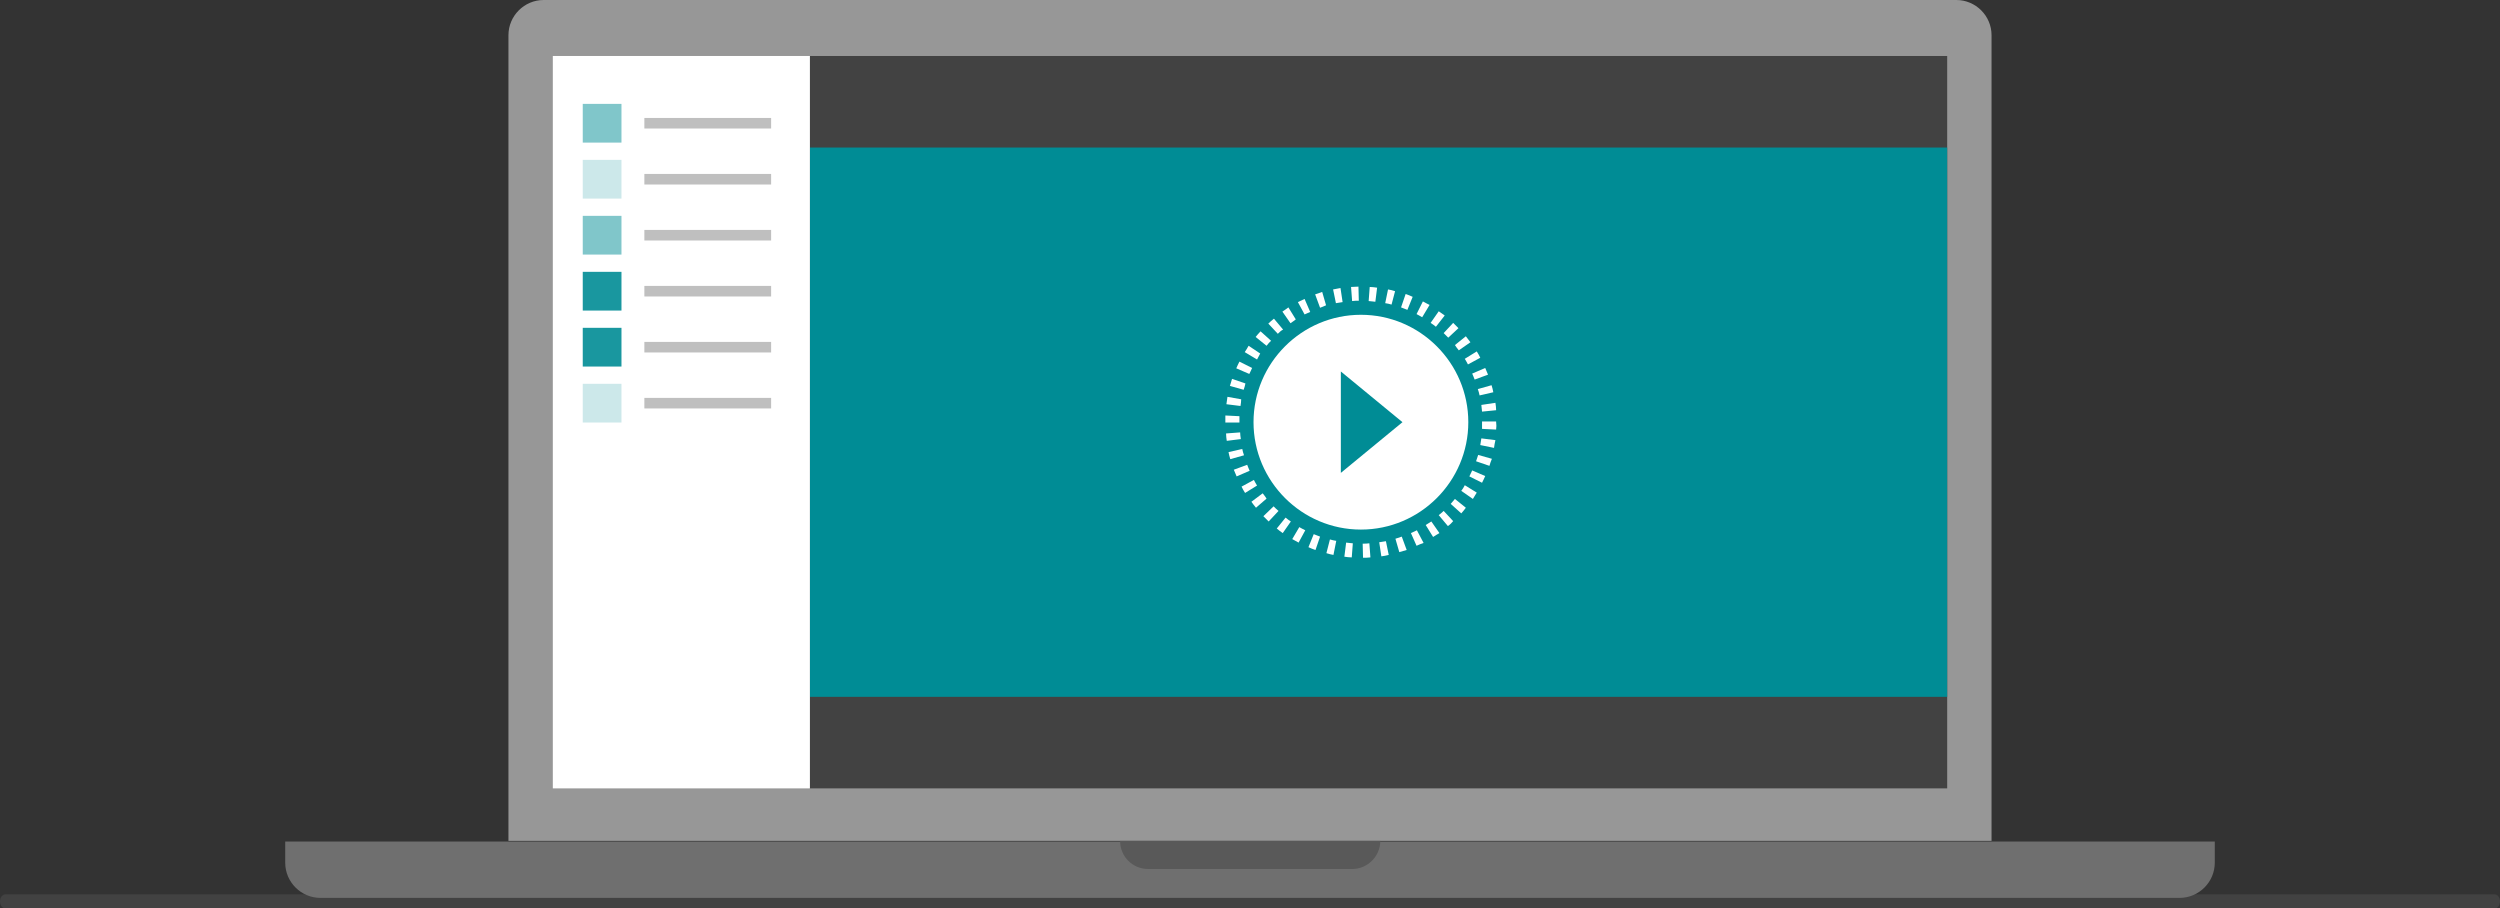 <?xml version="1.0" encoding="utf-8"?>
<!-- Generator: Adobe Illustrator 25.1.0, SVG Export Plug-In . SVG Version: 6.00 Build 0)  -->
<svg version="1.1" id="Camada_1" xmlns="http://www.w3.org/2000/svg" xmlns:xlink="http://www.w3.org/1999/xlink" x="0px" y="0px"
	 viewBox="0 0 710 258" style="enable-background:new 0 0 710 258;" xml:space="preserve">
<rect x="0" y="0" width="710" height="258" fill="#333333" stroke="none"/>
<style type="text/css">
	.st0{fill:#979797;}
	.st1{fill:#424242;}
	.st2{fill:#008C95;}
	.st3{fill:#FFFFFF;}
	.st4{fill:#BFBFBF;}
	.st5{opacity:0.5;fill:#FFFFFF;enable-background:new    ;}
	.st6{opacity:0.8;fill:#FFFFFF;enable-background:new    ;}
	.st7{opacity:0.1;fill:#FFFFFF;enable-background:new    ;}
	.st8{fill:#6F6F6F;}
	.st9{fill:#595959;}
</style>
<g id="Camada_2_1_">
	<g id="Camada_1-2">
		<path id="cinza5" class="st0" d="M154.4,0h401.2c5.5,0,10,4.5,10,10v228.8l0,0H144.4l0,0V10C144.4,4.5,148.9,0,154.4,0z"/>
		<rect id="cinza9" x="230" y="15.9" class="st1" width="323" height="208"/>
		<rect id="corelos1" x="230" y="41.9" class="st2" width="323" height="156"/>
		<rect id="branco" x="157" y="15.9" class="st3" width="73" height="208"/>
		<path id="branco-2" class="st3" d="M387.1,158.4l-0.1-4c0.6,0,1.3,0,1.9-0.1l0.3,4C388.5,158.4,387.8,158.4,387.1,158.4z"/>
		<path id="branco-3" class="st3" d="M383.9,158.3c-0.7,0-1.4-0.1-2.1-0.2l0.5-4c0.6,0.1,1.2,0.1,1.9,0.2L383.9,158.3z"/>
		<path id="branco-4" class="st3" d="M392.3,158l-0.6-4c0.6-0.1,1.2-0.2,1.9-0.3l0.8,3.9C393.7,157.8,393,157.9,392.3,158z"/>
		<path id="branco-5" class="st3" d="M378.7,157.6c-0.7-0.1-1.3-0.3-2-0.5l1-3.9c0.6,0.2,1.2,0.3,1.8,0.4L378.7,157.6z"/>
		<path id="branco-6" class="st3" d="M397.4,156.8l-1.1-3.8c0.6-0.2,1.2-0.4,1.8-0.6l1.4,3.8C398.8,156.4,398.1,156.6,397.4,156.8z"
			/>
		<path id="branco-7" class="st3" d="M373.6,156.2c-0.7-0.2-1.3-0.5-2-0.8l1.5-3.7c0.6,0.2,1.2,0.5,1.8,0.7L373.6,156.2z"/>
		<path id="branco-8" class="st3" d="M402.3,155l-1.6-3.6c0.6-0.3,1.1-0.5,1.7-0.8l1.9,3.6C403.6,154.4,403,154.7,402.3,155z"/>
		<path id="branco-9" class="st3" d="M368.8,154.1c-0.6-0.3-1.2-0.7-1.8-1l2-3.4c0.5,0.3,1.1,0.6,1.7,0.9L368.8,154.1z"/>
		<path id="branco-10" class="st3" d="M407,152.5l-2.1-3.4c0.5-0.3,1.1-0.7,1.6-1l2.3,3.3C408.1,151.8,407.6,152.1,407,152.5z"/>
		<path id="branco-11" class="st3" d="M364.3,151.4c-0.6-0.4-1.1-0.8-1.7-1.3l2.5-3.1c0.5,0.4,1,0.8,1.5,1.1L364.3,151.4z"/>
		<path id="branco-12" class="st3" d="M411.2,149.4l-2.6-3.1c0.5-0.4,1-0.8,1.4-1.2l2.7,2.9C412.3,148.5,411.8,149,411.2,149.4z"/>
		<path id="branco-13" class="st3" d="M360.3,148.1c-0.5-0.5-1-1-1.5-1.5l2.9-2.8c0.4,0.4,0.9,0.9,1.4,1.3L360.3,148.1z"/>
		<path id="branco-14" class="st3" d="M415,145.8l-3-2.7c0.4-0.5,0.8-0.9,1.2-1.4l3.1,2.5C415.9,144.7,415.5,145.3,415,145.8z"/>
		<path id="branco-15" class="st3" d="M356.7,144.2c-0.4-0.5-0.9-1.1-1.3-1.7l3.2-2.4c0.4,0.5,0.8,1,1.1,1.5L356.7,144.2z"/>
		<path id="branco-16" class="st3" d="M418.3,141.7l-3.3-2.3c0.4-0.5,0.7-1,1-1.6l3.4,2.1C419,140.5,418.7,141.1,418.3,141.7z"/>
		<path id="branco-17" class="st3" d="M353.6,140c-0.4-0.6-0.7-1.2-1-1.8l3.5-1.9c0.3,0.6,0.6,1.1,0.9,1.6L353.6,140z"/>
		<path id="branco-18" class="st3" d="M420.9,137.1l-3.6-1.8c0.3-0.6,0.5-1.1,0.8-1.7l3.7,1.6C421.5,135.9,421.2,136.5,420.9,137.1z
			"/>
		<path id="branco-19" class="st3" d="M351.2,135.3c-0.3-0.6-0.5-1.3-0.8-1.9l3.8-1.4c0.2,0.6,0.5,1.2,0.7,1.7L351.2,135.3z"/>
		<path id="branco-20" class="st3" d="M423,132.3l-3.8-1.3c0.2-0.6,0.4-1.2,0.6-1.8l3.9,1.1C423.4,131,423.2,131.6,423,132.3z"/>
		<path id="branco-21" class="st3" d="M349.4,130.4c-0.2-0.7-0.4-1.4-0.5-2l3.9-0.9c0.1,0.6,0.3,1.2,0.5,1.8L349.4,130.4z"/>
		<path id="branco-22" class="st3" d="M424.3,127.2l-3.9-0.8c0.1-0.6,0.2-1.2,0.3-1.9l4,0.5C424.5,125.8,424.4,126.5,424.3,127.2z"
			/>
		<path id="branco-23" class="st3" d="M348.4,125.2c-0.1-0.7-0.2-1.4-0.2-2.1l4-0.3c0,0.6,0.1,1.2,0.2,1.9L348.4,125.2z"/>
		<path id="branco-24" class="st3" d="M424.9,122l-4-0.2c0-0.6,0-1.2,0-1.9v-0.2h4v0.1C425,120.6,425,121.3,424.9,122z"/>
		<path id="branco-25" class="st3" d="M349,120h-1c0-0.7,0-1.4,0-2l4,0.2c0,0.6,0,1.2,0,1.8L349,120z"/>
		<path id="branco-26" class="st3" d="M420.9,116.9c-0.1-0.6-0.1-1.3-0.2-1.9l4-0.6c0.1,0.7,0.2,1.4,0.2,2.1L420.9,116.9z"/>
		<path id="branco-27" class="st3" d="M352.3,115.3l-4-0.5c0.1-0.7,0.2-1.4,0.3-2.1l3.9,0.7C352.5,114,352.4,114.7,352.3,115.3z"/>
		<path id="branco-28" class="st3" d="M420.2,112.3c-0.1-0.6-0.3-1.2-0.5-1.8l3.9-1.1c0.2,0.7,0.4,1.3,0.5,2L420.2,112.3z"/>
		<path id="branco-29" class="st3" d="M353.2,110.7l-3.9-1.1c0.2-0.7,0.4-1.3,0.6-2l3.8,1.3C353.6,109.5,353.4,110.1,353.2,110.7z"
			/>
		<path id="branco-30" class="st3" d="M418.8,107.8c-0.2-0.6-0.5-1.2-0.7-1.7l3.7-1.6c0.3,0.6,0.5,1.3,0.8,1.9L418.8,107.8z"/>
		<path id="branco-31" class="st3" d="M354.8,106.2l-3.7-1.6c0.3-0.7,0.6-1.3,0.9-1.9l3.6,1.8C355.3,105.1,355.1,105.7,354.8,106.2z
			"/>
		<path id="branco-32" class="st3" d="M416.9,103.5c-0.3-0.6-0.6-1.1-0.9-1.6l3.4-2.1c0.4,0.6,0.7,1.2,1,1.8L416.9,103.5z"/>
		<path id="branco-33" class="st3" d="M357,102.1l-3.5-2.1c0.4-0.6,0.8-1.2,1.1-1.8l3.3,2.2C357.6,101,357.3,101.5,357,102.1z"/>
		<path id="branco-34" class="st3" d="M414.3,99.5c-0.4-0.5-0.8-1-1.1-1.5l3.1-2.5c0.4,0.6,0.9,1.1,1.3,1.7L414.3,99.5z"/>
		<path id="branco-35" class="st3" d="M359.7,98.2l-3.1-2.5c0.4-0.5,0.9-1.1,1.4-1.6l3,2.7C360.5,97.2,360.1,97.7,359.7,98.2z"/>
		<path id="branco-36" class="st3" d="M411.3,95.9c-0.4-0.4-0.9-0.9-1.3-1.3l2.7-2.9c0.5,0.5,1,1,1.5,1.5L411.3,95.9z"/>
		<path id="branco-37" class="st3" d="M362.9,94.8l-2.7-2.9c0.5-0.5,1-0.9,1.6-1.4l2.6,3.1C363.8,93.9,363.4,94.3,362.9,94.8z"/>
		<path id="branco-38" class="st3" d="M407.8,92.8c-0.5-0.4-1-0.8-1.5-1.1l2.3-3.3c0.6,0.4,1.1,0.8,1.7,1.2L407.8,92.8z"/>
		<path id="branco-39" class="st3" d="M366.5,91.8l-2.3-3.3c0.6-0.4,1.2-0.8,1.7-1.2l2.1,3.4C367.6,91.1,367,91.4,366.5,91.8z"/>
		<path id="branco-40" class="st3" d="M403.9,90.1c-0.5-0.3-1.1-0.6-1.6-0.9l1.8-3.6c0.6,0.3,1.2,0.7,1.9,1L403.9,90.1z"/>
		<path id="branco-41" class="st3" d="M370.5,89.3l-1.9-3.5c0.6-0.3,1.3-0.6,1.9-0.9l1.6,3.7C371.7,88.8,371.1,89,370.5,89.3z"/>
		<path id="branco-42" class="st3" d="M399.7,88c-0.6-0.2-1.2-0.5-1.8-0.7l1.3-3.8c0.7,0.2,1.3,0.5,2,0.8L399.7,88z"/>
		<path id="branco-43" class="st3" d="M374.9,87.4l-1.4-3.8c0.6-0.2,1.3-0.4,2-0.7l1.1,3.8C376,87,375.4,87.2,374.9,87.4z"/>
		<path id="branco-44" class="st3" d="M395.2,86.5c-0.6-0.2-1.2-0.3-1.8-0.4l0.8-3.9c0.7,0.1,1.4,0.3,2,0.5L395.2,86.5z"/>
		<path id="branco-45" class="st3" d="M379.4,86.1l-0.8-3.9c0.7-0.1,1.4-0.3,2.1-0.4l0.6,4C380.6,85.9,380,86,379.4,86.1z"/>
		<path id="branco-46" class="st3" d="M390.6,85.7c-0.6-0.1-1.2-0.1-1.9-0.2l0.3-4c0.7,0,1.4,0.1,2.1,0.2L390.6,85.7z"/>
		<path id="branco-47" class="st3" d="M384,85.5l-0.3-4c0.7,0,1.4-0.1,2.1-0.1l0.1,4C385.3,85.4,384.7,85.4,384,85.5z"/>
		<path id="branco-48" class="st3" d="M386.5,89.4c-16.8,0-30.5,13.7-30.5,30.5s13.7,30.5,30.5,30.5s30.5-13.7,30.5-30.5
			S403.3,89.4,386.5,89.4z M380.8,134.3v-28.8l17.5,14.4L380.8,134.3z"/>
		<rect id="cinza3" x="183" y="33.5" class="st4" width="36" height="3"/>
		<rect id="cinza3-2" x="183" y="49.4" class="st4" width="36" height="3"/>
		<rect id="cinza3-3" x="183" y="65.3" class="st4" width="36" height="3"/>
		<rect id="cinza3-4" x="183" y="81.2" class="st4" width="36" height="3"/>
		<rect id="cinza3-5" x="183" y="97.1" class="st4" width="36" height="3"/>
		<rect id="cinza3-6" x="183" y="113" class="st4" width="36" height="3"/>
		<g id="cinza9-2">
			<path class="st1" d="M708.5,258H1.5c-0.8,0-1.5-0.9-1.5-2s0.7-2,1.5-2h707c0.8,0,1.5,0.9,1.5,2S709.3,258,708.5,258z"/>
		</g>
		<rect id="corelos2" x="165.5" y="29.5" class="st2" width="11" height="11"/>
		<rect id="corelos2-2" x="165.5" y="45.4" class="st2" width="11" height="11"/>
		<rect id="corelos2-3" x="165.5" y="61.3" class="st2" width="11" height="11"/>
		<rect id="corelos2-4" x="165.5" y="77.2" class="st2" width="11" height="11"/>
		<rect id="corelos2-5" x="165.5" y="93.1" class="st2" width="11" height="11"/>
		<rect id="corelos2-6" x="165.5" y="109" class="st2" width="11" height="11"/>
		<rect id="branco-49" x="165" y="29" class="st5" width="12" height="12"/>
		<rect id="branco-50" x="165" y="44.9" class="st6" width="12" height="12"/>
		<rect id="branco-51" x="165" y="60.8" class="st5" width="12" height="12"/>
		<rect id="branco-52" x="165" y="108.5" class="st6" width="12" height="12"/>
		<rect id="branco-53" x="165" y="92.6" class="st7" width="12" height="12"/>
		<rect id="branco-54" x="165" y="76.7" class="st7" width="12" height="12"/>
		<path class="st8" d="M81,239h548l0,0v6c0,5.5-4.5,10-10,10H91c-5.5,0-10-4.5-10-10V239L81,239z"/>
		<path id="cinza8" class="st9" d="M318.1,238.8h73.9l0,0l0,0c0,4.4-3.6,8-8,8h-57.9C321.6,246.8,318.1,243.2,318.1,238.8
			L318.1,238.8L318.1,238.8z"/>
	</g>
</g>
</svg>
